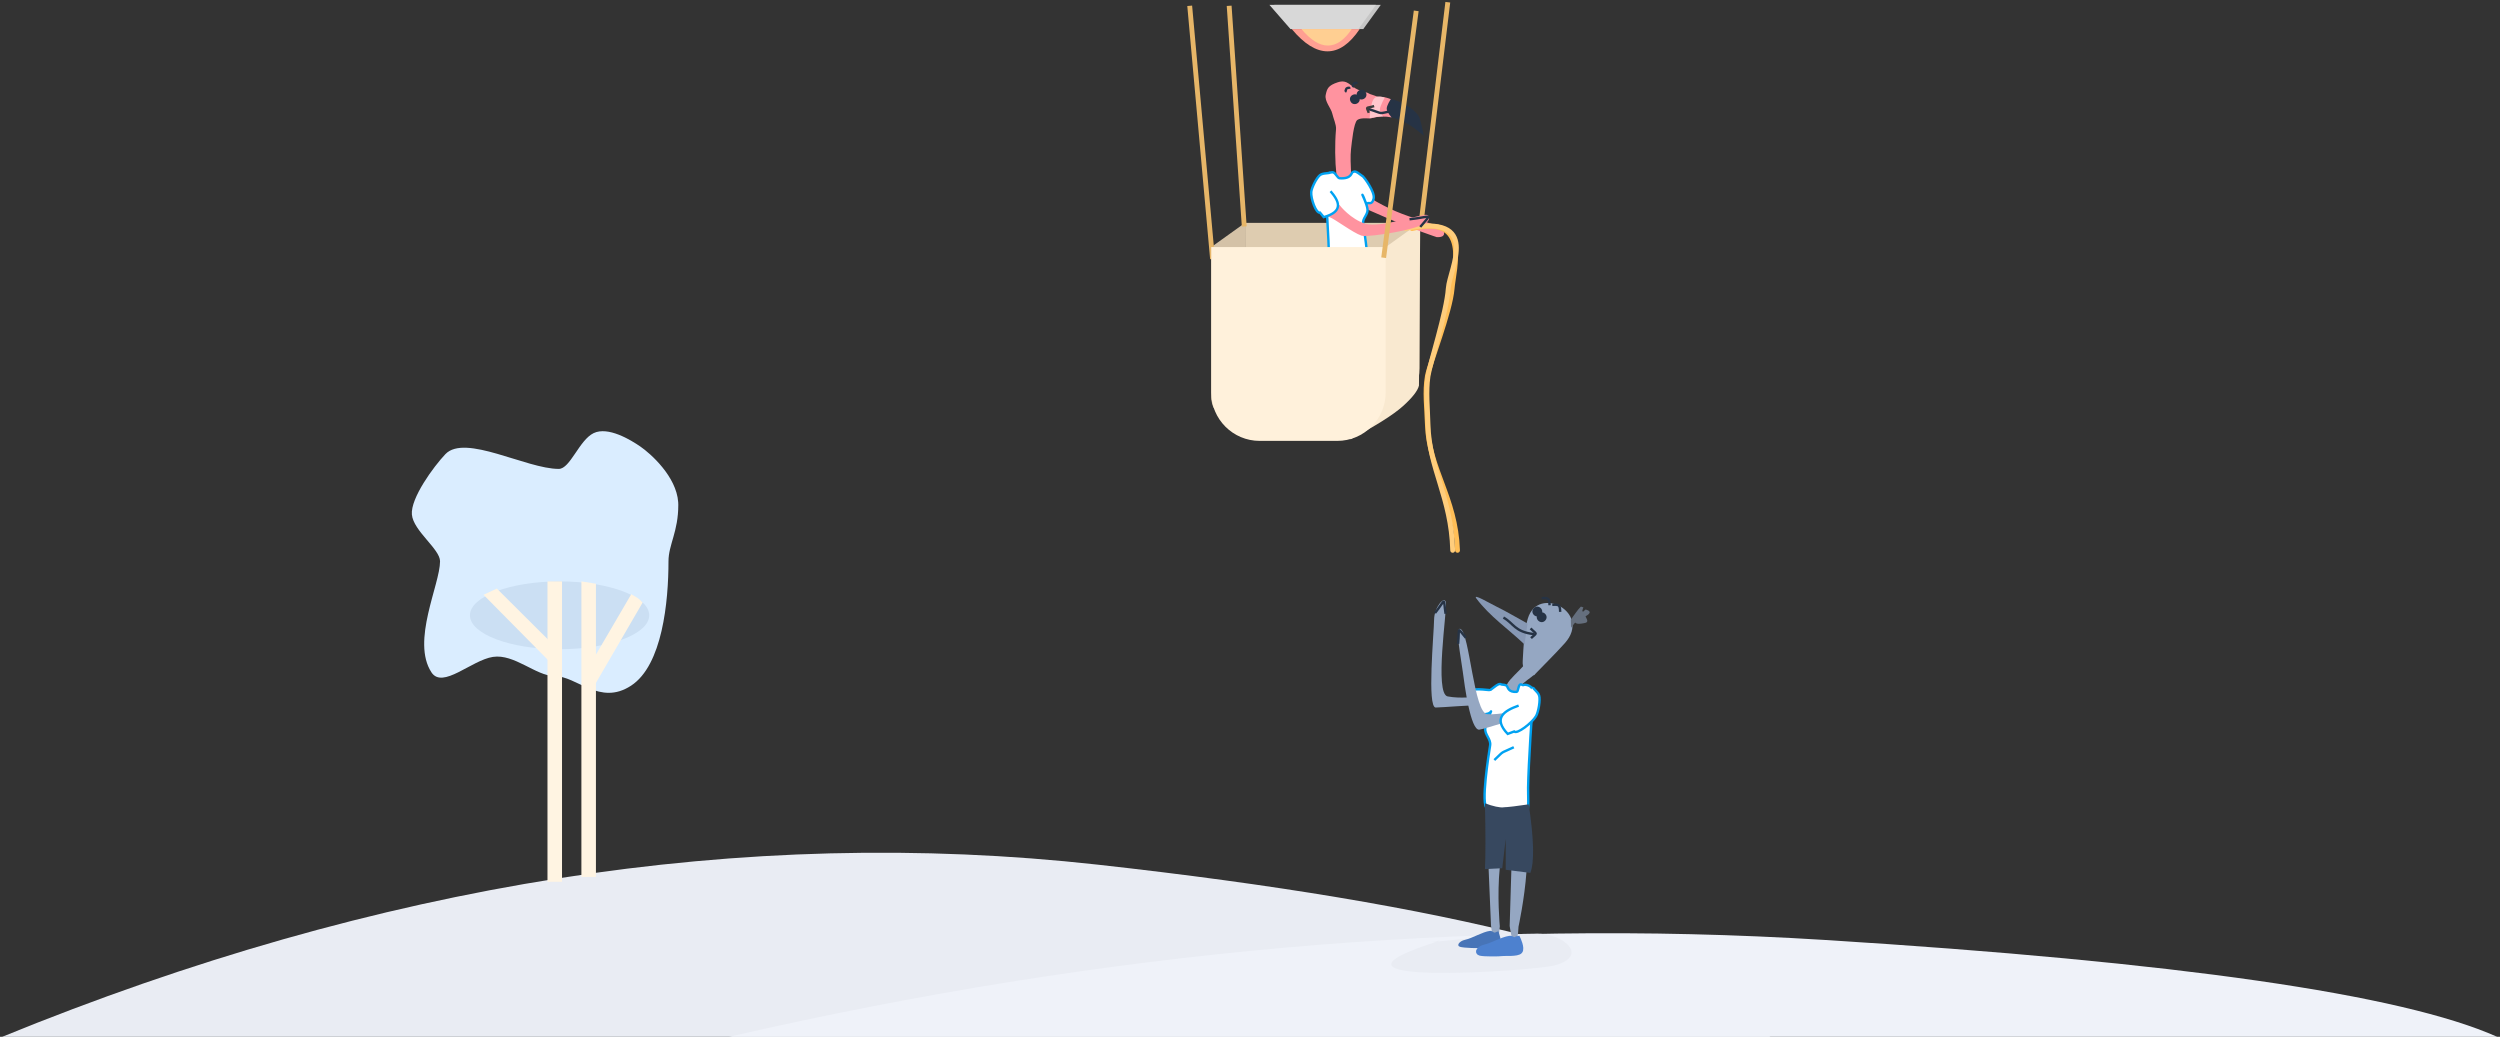 <?xml version="1.0" encoding="UTF-8"?>
<svg width="516px" height="214px" viewBox="0 0 516 214" version="1.1" xmlns="http://www.w3.org/2000/svg" xmlns:xlink="http://www.w3.org/1999/xlink">
    <rect x="0" y="0" width="516" height="214" fill="#333333" stroke="none"/>
    <!-- Generator: Sketch 46.1 (44463) - http://www.bohemiancoding.com/sketch -->
    <title>Group 18</title>
    <desc>Created with Sketch.</desc>
    <defs></defs>
    <g id="App" stroke="none" stroke-width="1" fill="none" fill-rule="evenodd">
        <g id="Group-18">
            <path d="M226.529,178.461 C299.442,186.548 345.738,198.394 365.419,214 L0.444,214 C78.255,182.22 153.617,170.374 226.529,178.461 Z" id="Rectangle-13" fill="#E9ECF3"></path>
            <path d="M376.529,194 C449.442,198.551 495.738,205.218 515.419,214 L150.444,214 C228.255,196.116 303.617,189.449 376.529,194 Z" id="Rectangle-13" fill="#EFF2F9"></path>
            <path d="M297.322,194.113 C266.081,203.891 316.426,200.426 320.818,199.27 C328.107,197.352 322.755,192.715 317.313,192.706 C309.864,192.692 302.46,193.882 295.034,194.47" id="Path-21" fill="#E9ECF3"></path>
            <path d="M309.052,129.507 C309.53,130.155 309.506,132.079 309.506,132.079 C309.506,132.079 310.467,134.845 310.442,137.678 C310.417,140.511 292.881,140.87 291.424,141.401 C289.967,141.933 292.778,143.611 295.317,143.194 C298.122,142.734 313.472,141.505 313.126,139.712 C312.851,138.287 311.263,132.294 311.22,131.33 C311.177,130.366 310.898,131.499 311.22,130.469 C311.586,129.297 309.964,128.568 309.779,128.394" id="Path-116" fill="#95A7C2" transform="translate(302.078, 135.827) rotate(100) translate(-302.078, -135.827) "></path>
            <g id="Group-5" transform="translate(112.5, 135.5) scale(-1, 1) translate(-112.5, -135.5) translate(85, 89)">
                <path d="M25.599,50.532 C29.343,50.532 33.842,45.908 38.259,46.584 C42.675,47.26 48.646,53.287 50.945,49.781 C55.16,43.351 49.174,31.653 49.174,26.846 C49.174,24.327 54.681,20.584 54.986,17.211 C55.291,13.837 50.505,7.3 48.072,4.738 C44.034,0.487 31.378,7.782 24.668,7.782 C22.316,7.782 20.458,1.832 17.472,0.395 C14.486,-1.042 9.817,1.801 7.839,3.16 C5.719,4.616 0.388,9.345 0.02,14.647 C0.007,14.838 1.20023454e-17,15.03 0,15.222 C0,20.754 2.024,23.435 2.024,26.846 C2.024,35.184 3.278,48.311 9.76,52.531 C16.241,56.752 20.877,50.532 25.599,50.532 Z" id="Oval-3" fill="#DAEDFF"></path>
                <ellipse id="Oval-4" fill="#CBDFF3" cx="24.5" cy="38" rx="18.5" ry="7"></ellipse>
                <polygon id="Rectangle-5" fill="#FFF4E2" points="17 31.478 20 31 20 92 17 92"></polygon>
                <path d="M12,33.317 C12.544,33.158 12.954,33.063 13.231,33.033 C13.508,33.003 14.063,32.994 14.894,33.004 L15,53 L12.057,53 L12,33.317 Z" id="Rectangle-5" fill="#FFF4E2" transform="translate(13.5, 43) rotate(-30) translate(-13.5, -43) "></path>
                <polygon id="Rectangle-5" fill="#FFF4E2" transform="translate(32.5, 39.5) rotate(-315) translate(-32.5, -39.5) " points="31.039 31.03 33.892 30 34 49 31 49"></polygon>
                <rect id="Rectangle-5" fill="#FFF4E2" x="24" y="31" width="3" height="62"></rect>
            </g>
            <path d="M257,46 L293,46 L293,76 L293,76 C293,81.523 288.523,86 283,86 L257,86 L257,46 Z" id="Rectangle-10" fill="#DECCB0"></path>
            <path d="M293.139,45.887 L286,51 L278.7,90.682 C283.957,87.889 287.568,85.614 289.532,83.857 C291.496,82.1 292.61,80.677 292.874,79.588 L293.139,45.887 Z" id="Rectangle-10" fill="#F9E9D0"></path>
            <path d="M257.139,45.887 L250,51 L250,82.442 C250.391,85.142 251.568,85.614 253.532,83.857 C255.496,82.1 256.61,80.677 256.874,79.588 L257.139,45.887 Z" id="Rectangle-10" fill="#D4C2A7"></path>
            <path d="M250.268,53.459 C248.697,36.038 247.125,18.618 245.554,1.198" id="Path-9" stroke="#E7B668"></path>
            <path d="M293.134,47.493 C295.032,31.815 296.93,16.137 298.827,0.459" id="Path-15" stroke="#E7B668"></path>
            <path d="M256.814,46.753 C255.775,31.568 254.736,16.383 253.698,1.198" id="Path-16" stroke="#E7B668"></path>
            <polygon id="Rectangle-12" fill="#C6C6C6" points="263 1 285 1 281.381 6 267.359 6"></polygon>
            <polygon id="Rectangle-12" fill="#D8D8D8" points="262 1 284 1 280.381 6 266.359 6"></polygon>
            <path d="M273.259,6 C275.621,6 278.081,7.532 280.641,10.595 L266.619,10.595 C268.684,7.532 270.898,6 273.259,6 Z" id="Rectangle-12" fill="#FF9F92" transform="translate(273.63, 8.298) rotate(-180) translate(-273.63, -8.298) "></path>
            <path d="M273.535,6 C275.284,6 277.105,7.134 279,9.402 L268.619,9.402 C270.148,7.134 271.787,6 273.535,6 Z" id="Rectangle-12" fill="#FFCF92" transform="translate(273.809, 7.701) rotate(-180) translate(-273.809, -7.701) "></path>
            <g id="Group-15" transform="translate(290, 46)"></g>
            <g id="Group-12" transform="translate(266, 9)">
                <g id="Group-20">
                    <g id="Group-10" transform="translate(0, -0)">
                        <g id="Group-9" transform="translate(22.36, 34.701) rotate(40) translate(-22.36, -34.701) translate(11.86, 26.701)" stroke="#FF939F" fill="#FF939F">
                            <path d="M16.031,-0.066 C16.031,-0.511 15.204,-0.49 15.034,-0.066 C14.659,0.872 13.122,4.726 11.084,8.018 C9.046,11.309 6.222,14.498 5.715,15.697 C4.734,18.019 6.41,16.657 6.41,16.657 C6.41,16.657 9.185,12.972 12.544,7.533 C15.903,2.095 16.031,1.893 16.031,-0.066 Z" id="Path-116" transform="translate(10.719, 8.331) scale(-1, 1) rotate(75) translate(-10.719, -8.331) "></path>
                        </g>
                        <g id="Group-36" transform="translate(18.174, 19.13) rotate(-25) translate(-18.174, -19.13) translate(5.174, 4.63)">
                            <path d="M12.492,5.146 C12.84,5.546 15.856,6.103 17.835,9.94 C19.815,13.777 20.434,9.185 20.099,10.494 C19.702,12.05 17.04,10.64 16.462,10.227 C14.924,9.124 13.817,10.105 12.336,10.311 C11.991,10.359 10.325,9.839 9.494,10.29 C8.664,10.741 7.785,14.811 7.468,16.089 C6.811,18.731 6.826,24.381 6.298,25.635 C5.771,26.888 5.45,25.634 4.738,25.607 C3.423,25.557 3.585,17.818 4.889,11.655 C5.08,10.749 4.613,9.371 4.507,8.3 C4.4,7.229 3.207,5.626 3.637,4.369 C4.067,3.113 4.368,2.485 6.459,2.079 C8.551,1.673 8.946,3.305 10.421,4.131 C11.896,4.957 12.273,4.893 12.492,5.146 Z" id="Path-90" fill="#FF939F" transform="translate(11.865, 14.103) rotate(18) translate(-11.865, -14.103) "></path>
                            <g id="Group-38" transform="translate(19.003, 12.453) rotate(-42) translate(-19.003, -12.453) translate(16.003, 5.953)">
                                <path d="M0.195,1.499 C1.956,3.926 2.403,6.087 1.992,9.18 C1.823,10.449 1.06,12.904 1.06,12.904 C1.06,12.904 3.168,11.478 4.111,10.628 C6.177,8.768 6.8,-1.862 0.564,1.605 L0.195,1.499 Z" id="Path-109" fill="#263345"></path>
                                <path d="M5.358,3.67 C5.262,0.713 4.125,-0.375 0.564,1.605 L0.195,1.499 C1.123,2.778 1.687,3.983 1.951,5.29 C1.951,5.29 2.547,3.972 3.183,3.67 C3.82,3.367 5.358,3.67 5.358,3.67 Z" id="Path-109" fill="#FF939F"></path>
                                <path d="M5.142,2.381 C4.987,-0.194 3.573,0.035 0.012,1.184 C0.012,1.184 1.195,2.822 1.459,3.58 C1.459,3.58 1.995,2.557 2.631,2.381 C3.267,2.205 5.142,2.381 5.142,2.381 Z" id="Path-109" fill="#FFC7CD"></path>
                                <path d="M4.012,4.356 C2.288,1.102 3.445,2.29 0.829,0.533" id="Path-110" stroke="#263345" stroke-width="0.5" transform="translate(2.421, 2.445) rotate(-158) translate(-2.421, -2.445) "></path>
                            </g>
                            <ellipse id="Oval-27" fill="#263345" cx="12.123" cy="5.649" rx="1" ry="1"></ellipse>
                            <ellipse id="Oval-27" fill="#263345" cx="13.78" cy="5.372" rx="1" ry="1"></ellipse>
                        </g>
                        <path d="M12.442,37.22 C12.732,38.986 13.316,40.729 13.313,42.519 C13.311,44.001 11.993,47.765 11.638,48.247 C11.567,48.343 13.172,48.247 13.313,48.064 C13.455,47.881 14.399,43.401 14.51,43.071 C15.079,41.369 14.271,37.565 14.085,36.706" id="Path-112" fill="#FF939F"></path>
                        <g id="Group-35" transform="translate(6.03, 25.673)">
                            <g id="Group-39" transform="translate(0, 0)">
                                <path d="M5.057,23.591 C6.233,24.346 7.544,23.212 8.695,22.864 C10.003,22.469 9.44,13.191 9.371,11.789 C9.315,10.662 10.6,10.029 10.591,8.903 C10.582,7.777 9.748,5.606 9.867,5.85 C10.236,6.612 10.295,7.991 10.72,7.676 C10.976,7.486 11.61,8.214 12.078,6.863 C12.547,5.511 10.568,2.268 10.385,2.095 C8.754,0.546 8.807,0.903 8.402,0.943 C7.998,0.983 8.097,2.379 5.537,1.944 C5.127,1.874 4.911,0.963 4.407,0.625 C4.173,0.469 3.066,0.488 2.608,1.275 C2.149,2.061 2.214,3.895 2.326,3.96 C2.417,4.013 1.998,14.248 1.603,18.495 C1.488,19.73 0.999,22.233 1.38,22.941 C1.761,23.649 4.882,23.479 5.057,23.591 Z" id="Path-89" stroke="#00A2F2" stroke-width="0.5" fill="#FFFFFF" transform="translate(6.694, 12.197) rotate(-366) translate(-6.694, -12.197) "></path>
                                <g id="Group-16" transform="translate(17.97, 11.327)" stroke-linecap="round">
                                    <path d="M1.452,1.186 C13.534,-1.787 10.068,9.334 9.72,13.531 C9.311,18.467 5.074,29.016 4.608,31.664 C4.041,34.886 4.511,38.24 4.608,41.525 C4.884,50.893 10.453,56.536 10.833,67.589" id="Path-2" stroke="#FFBE57"></path>
                                    <path d="M0.125,1.15 C15.978,-1.91 9.207,9.334 8.922,13.531 C8.588,18.467 5.121,29.016 4.74,31.664 C4.276,34.886 4.661,38.24 4.74,41.525 C4.965,50.893 9.522,56.536 9.833,67.589" id="Path-2" stroke="#FFCD7C"></path>
                                </g>
                                <path d="M4.953,10.155 C7.7,11.408 6.533,10.601 8.539,12.409" id="Path-113" stroke="#00A2F2" stroke-width="0.6"></path>
                            </g>
                        </g>
                        <path d="M11.636,9.016 C11.824,9.193 12.164,9.073 12.353,9.25 C12.542,9.427 12.51,9.835 12.664,9.98" id="Path-114" stroke="#263345" stroke-width="0.5" transform="translate(12.15, 9.516) scale(-1, 1) translate(-12.15, -9.516) "></path>
                        <path d="M13.149,8.003 C13.337,8.18 13.677,8.06 13.866,8.237 C14.055,8.414 14.023,8.822 14.177,8.967" id="Path-114" stroke="#263345" stroke-width="0.5" transform="translate(13.663, 8.503) scale(-1, 1) translate(-13.663, -8.503) "></path>
                        <path d="M16.175,12.9 C17.944,13.435 17.792,12.863 17.276,14.29" id="Path-115" stroke="#3C3C3C" stroke-width="0.5" transform="translate(16.898, 13.595) scale(-1, 1) translate(-16.898, -13.595) "></path>
                        <g id="Group-8" transform="translate(17.477, 36.468) rotate(-33) translate(-17.477, -36.468) translate(6.977, 24.468)">
                            <path d="M9.713,1.182 C10.271,1.953 10.244,4.242 10.244,4.242 C10.244,4.242 12.276,7.259 12.247,10.63 C12.218,14.001 6.198,21.927 6.607,22.24 C8.06,23.353 13.822,11.868 13.822,10.63 C13.822,8.908 12.297,4.498 12.247,3.351 C12.197,2.204 11.871,3.552 12.247,2.326 C12.675,0.932 10.779,0.065 10.563,-0.143" id="Path-116" stroke="#FF939F" fill="#FF939F" transform="translate(10.205, 11.087) scale(-1, 1) rotate(39) translate(-10.205, -11.087) "></path>
                            <path d="M6.939,21.188 C6.566,22.657 6.394,25.773 7.827,22.412" id="Path-176" transform="translate(7.252, 22.552) scale(-1, 1) rotate(35) translate(-7.252, -22.552) "></path>
                        </g>
                        <path d="M10.368,27.36 C10.076,27.62 8.966,26.85 8.121,27.071 C7.275,27.293 5.505,28.805 5.105,29.566 C4.457,30.799 4.27,34.098 5.105,34.204 L5.45,35.361 C9.746,35.904 9.661,33.6 8.835,30.985" id="Path-172" stroke="#00A2F2" stroke-width="0.5" fill="#FFFFFF" transform="translate(7.457, 31.236) rotate(-23) translate(-7.457, -31.236) "></path>
                    </g>
                </g>
            </g>
            <path d="M250,51 L286,51 L286,81 L286,81 C286,86.523 281.523,91 276,91 L260,91 L260,91 C254.477,91 250,86.523 250,81 L250,51 Z" id="Rectangle-10" fill="#FFF1DB"></path>
            <path d="M285.589,53.193 C287.828,36.209 290.067,19.224 292.307,2.24" id="Path-12" stroke="#E7B668"></path>
            <g id="Group-183" transform="translate(310, 155.5) scale(-1, 1) translate(-310, -155.5) translate(290, 113)">
                <g id="Group-97" transform="translate(17.169, 16.743) rotate(-42) translate(-17.169, -16.743) translate(6.669, 3.743)">
                    <path d="M1.242,17.617 C1.144,14.559 0.94,11.501 0.947,8.441 C0.968,-0.061 13.163,3.14 10.019,9.785 C8.773,12.418 6.801,14.645 4.999,16.929 C3.931,18.284 3.358,17.977 1.864,18.015 L1.242,17.617 Z" id="Path-157" fill="#95A7C2"></path>
                    <path d="M1.274,17.351 C1.37,18.552 1.926,20.069 1.778,21.299 C1.537,23.289 0.536,24.827 0.866,25.292 C1.347,25.972 3.313,25.535 4.13,22.712 C4.474,21.526 4.101,19.093 4.157,17.474" id="Path-160" fill="#95A7C2"></path>
                    <path d="M6.956,14.204 C11.529,14.073 16.187,14.707 20.674,13.81 C22.115,13.521 17.945,12.692 16.531,12.289 C14.175,11.616 11.764,11.154 9.381,10.587" id="Path-158" fill="#8798B4"></path>
                    <ellipse id="Oval-14" fill="#263345" cx="8.08" cy="7.662" rx="1" ry="1"></ellipse>
                    <ellipse id="Oval-14" fill="#263345" cx="9.53" cy="7.393" rx="1" ry="1"></ellipse>
                    <path d="M2.52,5.162 C2.214,2.419 2.872,5.094 0.581,2.699 C-0.035,2.055 1.189,1.724 1.296,1.527 C1.299,1.52 0.211,-0.199 1.977,0.343 C2.226,0.419 2.076,1.069 2.334,1.041 C2.619,1.009 2.649,-0.02 2.71,0.262 L3.194,0.389 C3.432,1.499 3.375,2.654 3.465,3.786" id="Path-159" fill="#656F7E" transform="translate(1.937, 2.688) rotate(9) translate(-1.937, -2.688) "></path>
                    <path d="M7.941,10.586 C6.185,11.439 6.358,10.792 7.165,12.436" id="Path-162" stroke="#263345" stroke-width="0.5" transform="translate(7.26, 11.511) rotate(22) translate(-7.26, -11.511) "></path>
                </g>
                <path d="M17.662,54.878 C18.98,55.764 20.45,54.433 21.74,54.025 C23.205,53.561 22.574,42.676 22.497,41.031 C22.434,39.709 23.875,38.966 23.864,37.646 C23.854,36.325 22.92,33.777 23.052,34.064 C23.467,34.958 25.877,35.041 26.265,34.401 C27.906,31.688 27.289,32.498 27.814,30.912 C28.339,29.327 23.838,29.861 23.634,29.658 C21.805,27.841 21.865,28.259 21.411,28.306 C21.219,28.326 20.57,28.222 20.312,28.528 C20.053,28.834 19.855,29.775 18.2,29.481 C17.921,29.431 17.993,28.43 17.753,28.024 C17.512,27.618 17.154,28.089 16.933,27.934 C16.671,27.75 15.43,27.772 14.916,28.696 C14.403,29.619 14.476,31.77 14.601,31.847 C14.703,31.908 14.234,43.916 13.791,48.899 C13.662,50.348 13.114,53.284 13.541,54.115 C13.967,54.945 17.466,54.746 17.662,54.878 Z" id="Path-89" stroke="#00A2F2" stroke-width="0.5" fill="#FFFFFF" transform="translate(20.619, 41.509) rotate(-366) translate(-20.619, -41.509) "></path>
                <path d="M17.551,41.231 C20.63,42.702 19.323,41.755 21.57,43.876" id="Path-113" stroke="#00A2F2" stroke-width="0.5"></path>
                <g id="Group-17" transform="translate(10, 12) rotate(-32) translate(-10, -12) translate(7, 11)" stroke="#263345" stroke-width="0.5">
                    <path d="M0.602,1.025 C1.413,-0.195 1.605,-0.157 2.758,0.651" id="Path-233"></path>
                    <path d="M3.189,1.025 C4,-0.195 4.192,-0.157 5.344,0.651" id="Path-233"></path>
                </g>
                <g id="Group-6" transform="translate(23.424, 67.989) rotate(-3) translate(-23.424, -67.989) translate(18.424, 52.989)">
                    <path d="M1.631,24.928 C2.662,31.052 3.38,28.159 3.46,25.034 C3.46,25.034 2.521,18.719 2.821,12.845 C3.067,8.014 4.587,3.63 4.394,2.018 C3.924,-1.903 0.767,2.558 0.767,2.558 C0.767,2.558 1.386,13.205 0.532,13.332" id="Path-106" fill="#95A7C2" transform="translate(2.472, 14.465) scale(-1, 1) translate(-2.472, -14.465) "></path>
                    <path d="M8.529,28.197 C6.975,27.767 5.028,26.373 3.45,26.076 C3.075,26.006 2.717,26.399 2.51,26.388 C2.303,26.378 1.976,26.128 1.723,26.076 C1.723,26.076 0.704,28.36 1.247,29.082 C1.791,29.804 4.427,29.569 4.949,29.687 C5.45,29.799 8.643,29.903 9.469,29.687 C10.296,29.471 9.65,28.507 8.529,28.197 Z" id="Path-173" fill="#4774B7"></path>
                </g>
                <g id="Group-7" transform="translate(19.782, 68.511) rotate(-1) translate(-19.782, -68.511) translate(14.782, 53.011)">
                    <path d="M0.114,25.085 C1.145,31.209 1.864,28.316 1.943,25.191 C1.943,25.191 3.092,19.43 3.386,13.849 C3.655,8.752 3.082,3.88 2.878,2.175 C2.408,-1.746 0.402,2.672 0.402,2.672" id="Path-106" fill="#95A7C2" transform="translate(1.785, 14.617) scale(-1, 1) translate(-1.785, -14.617) "></path>
                    <path d="M8.501,29.502 C6.947,29.12 5,27.881 3.422,27.617 C3.047,27.555 2.688,27.904 2.482,27.895 C2.275,27.885 1.948,27.664 1.695,27.617 C1.695,27.617 0.675,29.647 1.219,30.289 C1.763,30.931 4.398,30.722 4.921,30.827 C5.421,30.927 8.614,31.019 9.441,30.827 C10.267,30.634 9.622,29.778 8.501,29.502 Z" id="Path-173" stroke="#4D81CF" fill="#4D81CF"></path>
                </g>
                <g id="Group-8" transform="translate(21.378, 27.832) rotate(-33) translate(-21.378, -27.832) translate(8.878, 14.332)" fill="#95A7C2">
                    <path d="M18.472,6.292 C18.95,6.94 18.926,8.863 18.926,8.863 C18.926,8.863 19.887,11.63 19.862,14.463 C19.837,17.296 3.232,18.722 2.468,20.656 C1.994,21.857 8.434,20.331 11.24,19.871 C14.045,19.41 23.447,17.816 23.101,16.024 C22.826,14.598 20.683,9.078 20.64,8.115 C20.597,7.151 20.318,8.284 20.64,7.254 C21.006,6.082 19.384,5.353 19.199,5.179" id="Path-116" transform="translate(12.777, 13.143) scale(-1, 1) rotate(59) translate(-12.777, -13.143) "></path>
                </g>
                <path d="M18.88,29.061 C18.58,29.369 17.555,28.809 16.684,29.073 C15.813,29.336 13.987,31.134 13.575,32.038 C12.907,33.504 12.715,37.427 13.575,37.553 L13.931,38.929 C18.359,39.575 18.272,36.835 17.42,33.726" id="Path-172" stroke="#00A2F2" stroke-width="0.5" fill="#FFFFFF" transform="translate(15.94, 34.012) rotate(-55) translate(-15.94, -34.012) "></path>
            </g>
            <path d="M316.619,130.875 C312.599,130.453 312.411,128.604 310.307,127.469" id="Path-17" stroke="#263345" stroke-width="0.5"></path>
            <path d="M310.782,173.089 C310.782,173.875 310.782,176.019 310.782,179.522 L315.863,180.166 C316.717,177.943 316.605,173.225 315.528,166.012 C313.055,166.371 311.354,166.583 310.426,166.648 C309.497,166.713 308.186,166.429 306.493,165.795 C306.632,172.046 306.632,176.575 306.493,179.383 L310.068,179.203 L310.782,173.089 Z" id="Path-4" fill="#37485F"></path>
            <path d="M300.944,132.889 C301.292,129.413 300.619,129.369 302.535,131.637" id="Path-18" stroke="#263345" stroke-width="0.5"></path>
            <path d="M296.191,126.529 C298.521,123.55 297.866,123.234 298.367,126.682" id="Path-19" stroke="#263345" stroke-width="0.5"></path>
            <path d="M290.923,45.26 C295.624,44.756 295.587,43.849 293.14,46.84" id="Path-20" stroke="#263345" stroke-width="0.5"></path>
        </g>
    </g>
</svg>